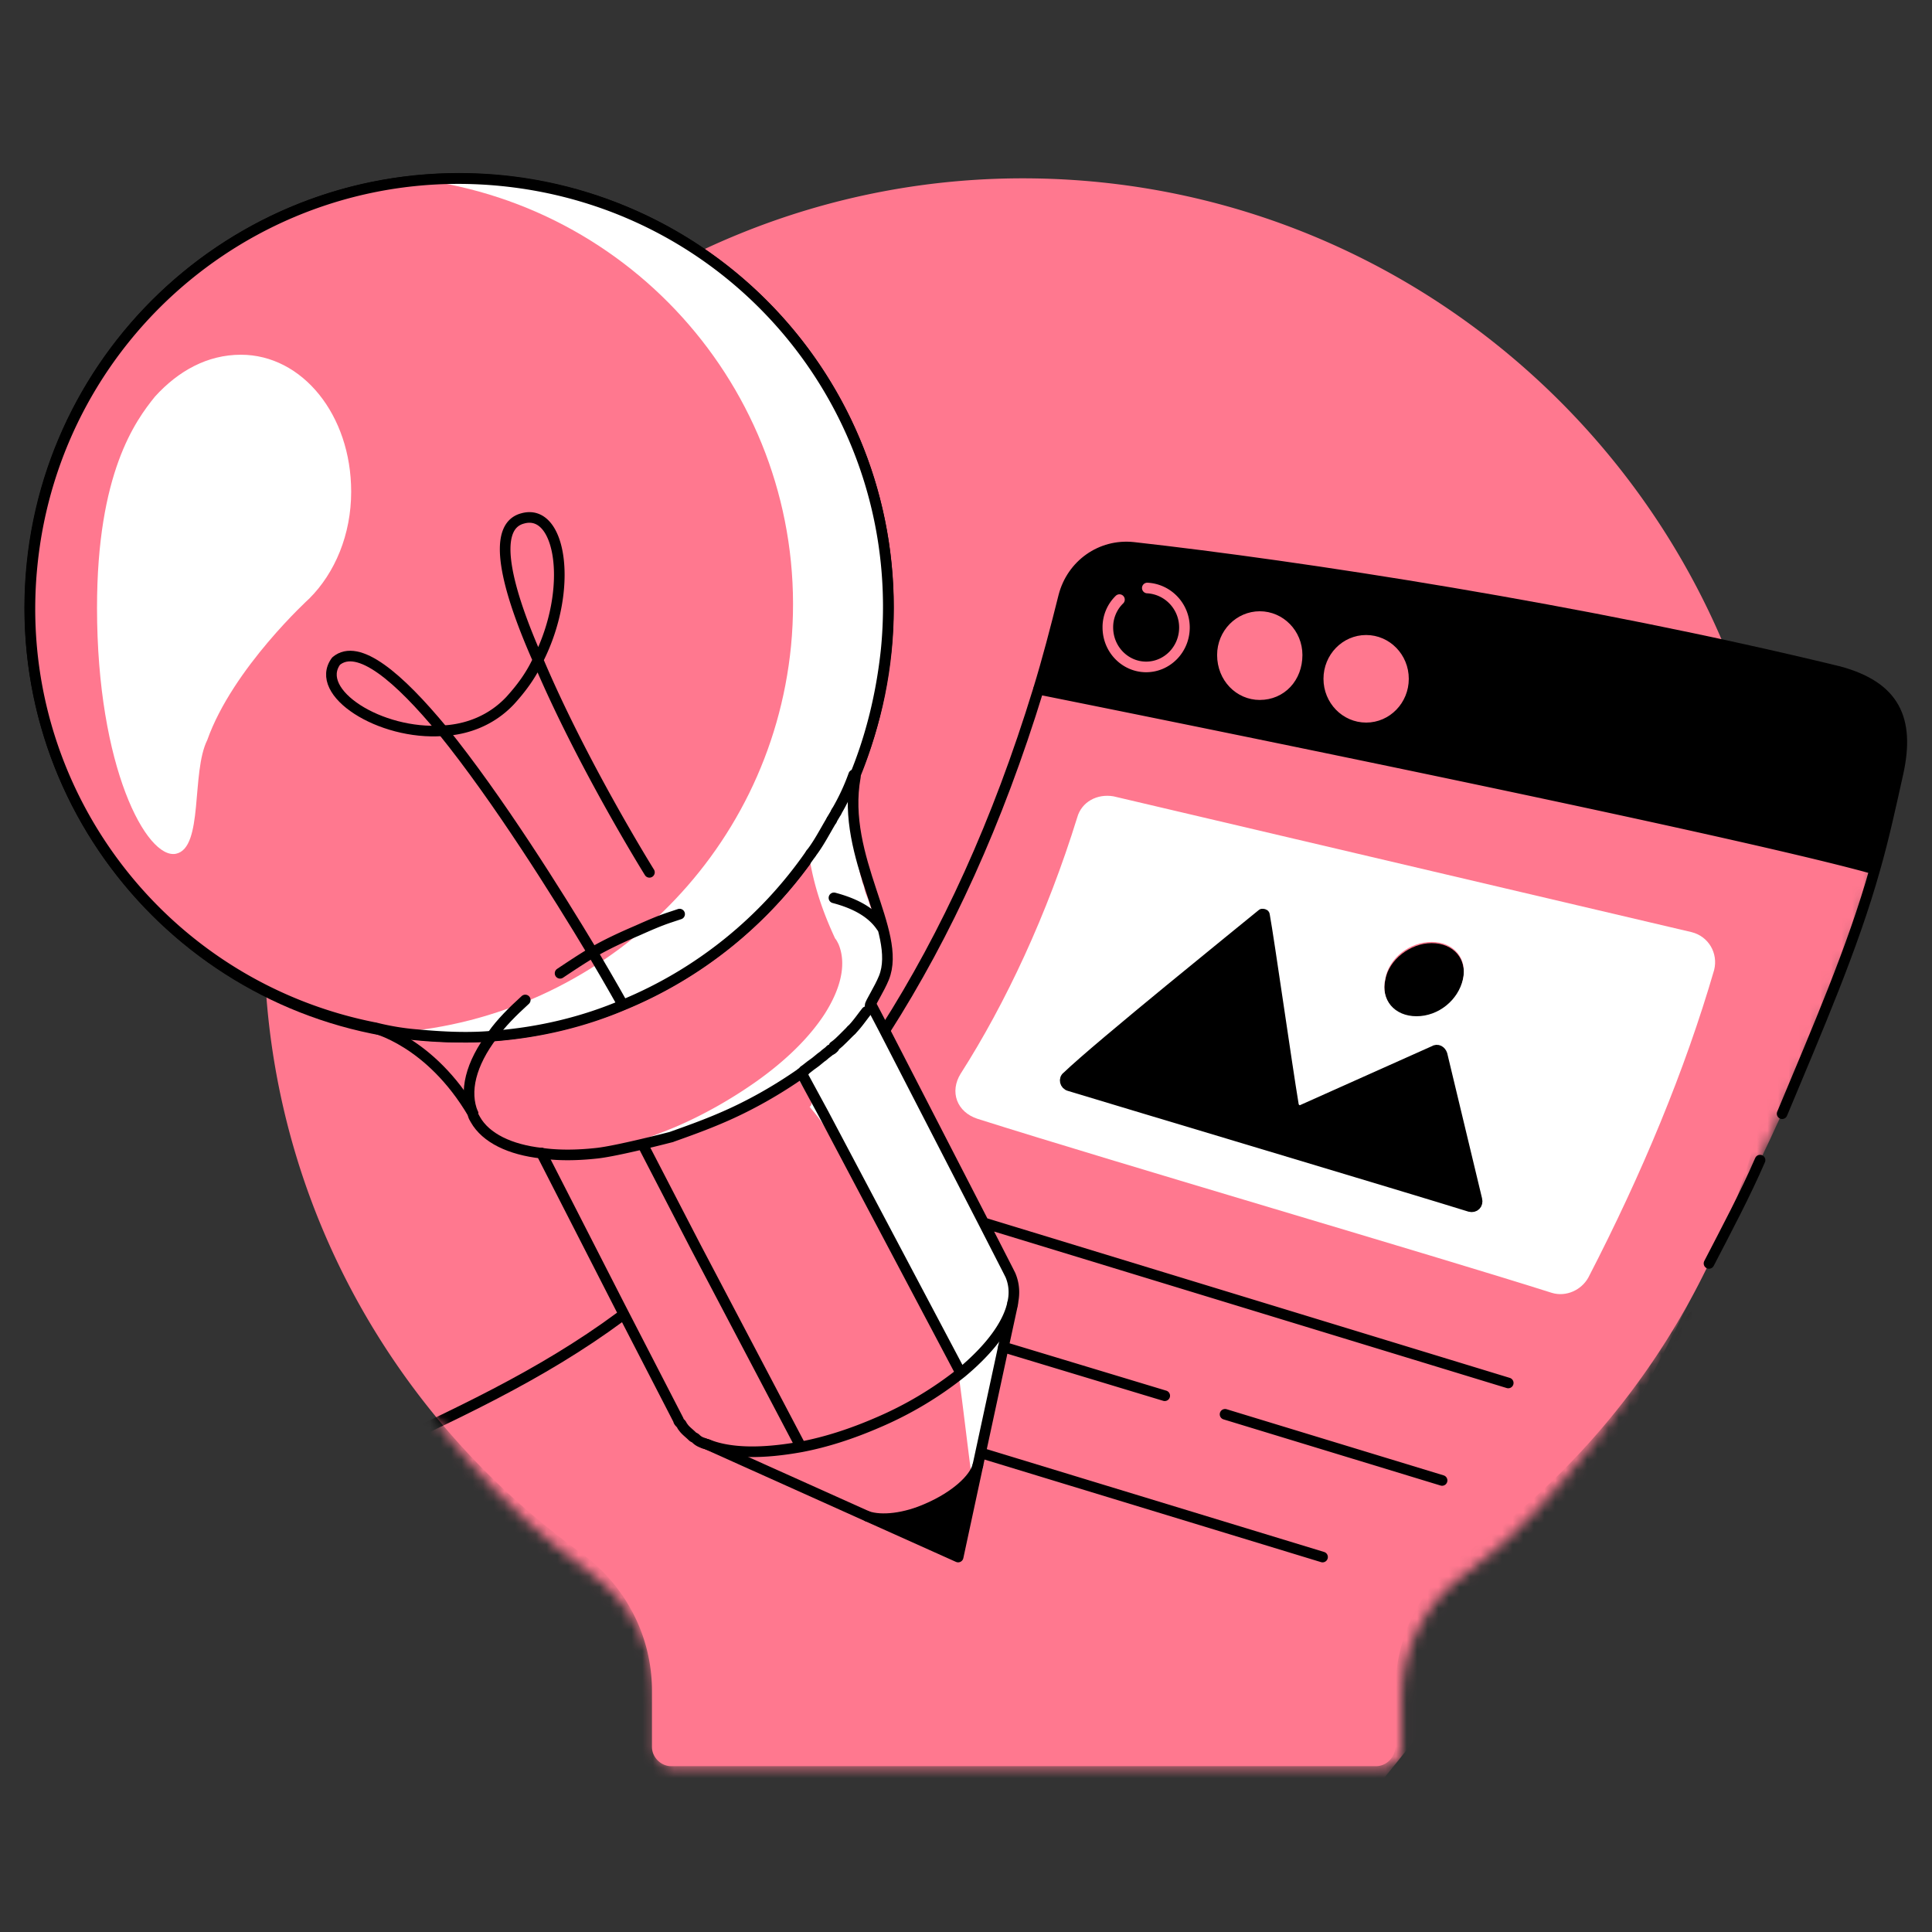 <svg width="182" height="182" fill="none" xmlns="http://www.w3.org/2000/svg"><rect width="100%" height="100%" fill="#333333" stroke="none"/><path fill="" d="M9 5h172v172H9z"/><path d="M97.453 16.808c-39.17-.602-71.953 31.095-72.556 70.145-.482 24.466 11.45 46.04 29.77 59.298 4.218 3.013 6.75 7.834 6.75 13.016v5.304c0 .964.843 1.807 1.807 1.807h66.409c.964 0 1.807-.843 1.807-1.807v-5.304a16.014 16.014 0 0 1 6.87-13.137 71.269 71.269 0 0 0 29.649-57.972c-.12-38.808-31.457-70.747-70.506-71.35Z" fill="#FF788F"/><path d="M43.25 97.7c22.34 0 40.45-18.11 40.45-40.45 0-22.34-18.11-40.45-40.45-40.45C20.91 16.8 2.8 34.91 2.8 57.25c0 22.34 18.11 40.45 40.45 40.45Z" fill="#FF788F" stroke="#000" stroke-linecap="round" stroke-linejoin="round"/><path d="M44.782 97.592c-1.858.11-3.607 0-5.466-.11C17.123 95.297.833 75.618 3.02 53.316c2.187-22.193 21.865-38.483 44.167-36.296 9.293.875 17.602 4.92 23.943 10.933-19.897.765-36.624 16.18-38.592 36.514a39.97 39.97 0 0 0 12.244 33.126Z" fill="#fff"/><path d="M43.25 97.7c22.34 0 40.45-18.11 40.45-40.45 0-22.34-18.11-40.45-40.45-40.45C20.91 16.8 2.8 34.91 2.8 57.25c0 22.34 18.11 40.45 40.45 40.45Z" fill="#FF788F"/><path d="M83.481 61.186c-2.186 22.193-21.865 38.482-44.167 36.296-.656-.11-1.421-.11-2.077-.219 19.241-1.42 35.312-16.508 37.28-36.405 2.077-21.537-13.12-40.669-34.22-43.84 2.297-.109 4.593-.109 6.888.11C69.38 19.205 85.56 38.884 83.481 61.186ZM33.082 46.318c0 4.045-1.53 7.653-3.936 10.058 0 0-7.215 6.56-9.62 13.337-1.531 3.062-.328 10.168-2.952 10.714-2.733.547-7.434-8.09-7.434-23.177 0-12.681 3.607-17.601 5.466-19.897 2.186-2.405 4.92-3.936 8.09-3.936 5.794 0 10.386 5.685 10.386 12.9Z" fill="#fff"/><path d="m60.74 108.196 4.811 9.183-6.997 5.685-7.434-14.54c1.53.218 3.28.218 5.138 0h.11c.218 0 .546-.11.874-.11.219 0 .438-.109.656-.109.438-.109.875-.109 1.312-.219.11 0 .219 0 .219-.109h.218c.328-.109.657-.109.984-.219h.11v.438Z" fill="#FF788F"/><path d="M134.864 88.845c2.077 0 3.389 1.53 2.951 3.499-.437 1.968-2.405 3.498-4.373 3.498-1.967 0-3.389-1.53-2.951-3.498.328-1.968 2.405-3.499 4.373-3.499ZM100.535 101.417c2.952-2.842 16.508-13.775 18.367-15.305.109-.11.218 0 .218.109.438 2.405 2.078 14.103 2.734 17.929.109.328.437.547.765.438l12.463-5.576c.328-.11.656 0 .765.328l3.28 13.666c.109.437-.328.765-.656.656-5.357-1.64-32.688-9.84-37.717-11.37-.328-.109-.438-.656-.219-.875ZM108.079 55.392c1.968.109 3.498 1.749 3.498 3.717 0 2.077-1.64 3.717-3.607 3.717-1.968 0-3.608-1.64-3.608-3.717 0-1.203.546-2.296 1.312-2.952l2.405-.765Z" fill="#000"/><path d="M107.97 62.935c1.968 0 3.608-1.64 3.608-3.717s-1.531-3.717-3.499-3.717l-2.296.765c-.874.656-1.311 1.75-1.311 2.952-.11 1.968 1.53 3.717 3.498 3.717Zm-1.203-11.37c15.634 1.858 42.2 5.794 66.47 11.698 5.248 1.421 6.778 4.482 5.576 9.511-.656 2.952-1.312 6.013-2.187 9.074-14.868-4.154-78.823-16.945-78.823-16.945.874-2.843 1.64-5.795 2.405-8.856.656-2.842 3.498-4.81 6.559-4.482Z" fill="#000"/><path d="M137.815 92.234c.438-1.968-.874-3.498-2.951-3.498-2.078 0-4.046 1.53-4.373 3.498-.438 1.968.874 3.499 2.951 3.499s3.936-1.53 4.373-3.499Zm-15.196 12.245c-.328.109-.656-.11-.765-.438-.656-3.935-2.296-15.524-2.733-17.929 0-.11-.11-.11-.219-.11-1.859 1.531-15.415 12.464-18.367 15.306-.328.219-.218.766.219.875 5.029 1.53 32.36 9.73 37.717 11.37.438.109.766-.219.656-.656l-3.28-13.666c-.109-.328-.437-.546-.765-.328l-12.463 5.576Zm26.566 15.633c-.546.984-1.749 1.531-2.842 1.203-11.37-3.608-40.997-12.245-54.116-16.399-1.64-.547-2.187-2.077-1.312-3.498 4.263-6.67 8.2-15.087 11.042-24.27.328-1.203 1.53-1.86 2.842-1.64l54.444 12.9c1.312.328 2.077 1.64 1.749 2.952-2.733 9.292-6.778 19.022-11.807 28.752Z" fill="#fff"/><path d="M66.644 136.073c2.187.875 5.248.875 8.856.219 2.296-.438 4.7-1.203 7.215-2.296a34.111 34.111 0 0 0 7.872-4.701c2.624-2.187 4.373-4.482 4.81-6.56l-.875 3.936-2.405 11.151c-.328 1.312-2.077 2.952-4.591 4.045-2.296.984-4.483 1.203-5.685.766l-15.197-6.56Z" fill="#FF788F"/><path d="m95.178 120.112-.218-.437-2.296-4.482-9.402-18.257-1.203-2.296c-.11.218-.328.546-.546.765-.438.547-.875 1.093-1.422 1.75l-.765.764c-.218.22-.546.547-.874.766-.11.109-.22.218-.328.218-.22.219-.438.438-.656.547-.328.219-.656.547-.984.765-.328.219-.547.438-.875.656-.11 0-.11.11-.219.11-.109.109-.328.218-.437.328.547.765.984 1.53 1.421 2.295.11.219.11.547-.109.656.547.656 1.093 1.312 1.53 2.077 1.203 1.968 2.187 4.046 3.28 6.013.984 1.968 2.187 3.936 3.28 5.904 1.968 3.717 3.498 7.653 5.904 11.151.109-.109 1.312 10.605 1.42 10.495 1.313-4.373 3.171-15.196 3.718-17.164v-.109a3.937 3.937 0 0 0-.219-2.515Z" fill="#fff"/><path d="m90.258 146.678-8.527-3.826c1.312.437 3.498.218 5.685-.765 2.405-1.094 4.264-2.734 4.592-4.045l-1.75 8.636Z" fill="#000"/><path d="m65.551 117.489 9.949 18.913c-3.499.656-6.67.547-8.856-.219l-.328-.218c-.328-.11-.546-.219-.765-.438-.11 0-.219-.109-.328-.218-.328-.219-.547-.547-.875-.875-.109-.109-.218-.218-.218-.328-.11-.109-.11-.218-.219-.328l-5.466-10.604 7.106-5.685Z" fill="#FF788F"/><path d="M88.51 141.649c-.329.109-.657.328-.985.437-2.296.984-4.482 1.203-5.685.765l-15.087-6.778c2.187.875 5.248.984 8.856.219l11.26 5.029c.438.219.984.328 1.64.328Z" fill="#FF788F"/><path d="M57.788 108.414c-.218 0-.437.11-.656.11-.328 0-.546.109-.874.109h-.11.11c2.296-.547 4.81-1.421 7.215-2.405 2.843-1.203 5.466-2.733 7.653-4.264 2.952-2.077 5.138-4.264 6.56-6.45 1.53-2.405 2.077-4.701 1.311-6.56-.109-.218-.218-.437-.328-.546-.546-1.203-1.858-4.045-2.405-7.544 0-.11.11-.11.11-.218.765-.984 1.312-2.078 1.968-3.17.109-.22.328-.547.437-.766a20.409 20.409 0 0 0 1.64-3.499v.11c-.11.765-.219 1.421-.219 2.186 0 .875 0 1.75.11 2.624.109.656.109 1.203.218 1.859.11.328.11.656.219.984.109.546.218 1.093.328 1.53.109.219.109.547.218.765.11.219.11.438.219.766.11.328.219.546.328.874.11.438.328.875.437 1.203.11.328.328.656.438.984.109.11.109.218.218.437 0 .11.11.11.11.219v.109c.109.11.218.328.218.437.328.766.437 1.53.328 2.406v.655c0 .22-.11.328-.11.547 0 .219-.109.328-.218.547 0 .109-.11.218-.11.437-.218.656-.655 1.312-1.093 1.968-.109.218-.327.546-.546.765-.437.547-.875 1.203-1.421 1.75l-.766.765c-.218.218-.546.546-.874.765-.11.11-.219.218-.328.218-.219.22-.438.329-.656.547-.328.219-.656.547-.984.765-.328.219-.547.438-.875.656-.109.11-.109.11-.218.11-2.187 1.53-4.81 3.061-7.653 4.263-1.53.656-3.061 1.203-4.592 1.75-.218.109-.546.218-.765.218-.656.219-1.203.328-1.858.438h-.11c-.328.109-.656.218-.984.218h-.218c-.11 0-.22 0-.22.11-.436 0-.874.109-1.202.218Z" fill="#fff"/><mask id="a" style="mask-type:alpha" maskUnits="userSpaceOnUse" x="28" y="30" width="150" height="137"><path d="M101.192 30.793c-35.53-.547-72.001 28.206-72.548 63.627-.437 22.193 10.386 41.762 27.004 53.788 3.826 2.733 6.122 7.106 6.122 11.807v4.811c0 .874.765 1.64 1.64 1.64h66.972c.875 0 1.64-.766 1.64-1.64v-4.811c0-4.701 2.296-9.183 6.231-11.916 16.29-11.698 32.386-46.058 38.945-67.377-.109-35.202-40.584-49.382-76.006-49.93Z" fill="#45E0A8"/></mask><g mask="url(#a)"><path d="M92.227 104.806c13.119 4.154 42.746 12.682 54.116 16.399 1.093.328 2.296-.11 2.843-1.203 5.029-9.621 9.074-19.46 11.807-28.862.328-1.312-.437-2.624-1.749-2.952l-54.444-12.9c-1.203-.328-2.406.437-2.843 1.64-2.842 9.183-6.669 17.601-11.042 24.27-.874 1.531-.328 3.17 1.312 3.608Zm-10.495 38.045 8.527 3.826 1.859-8.636 2.405-11.151.875-3.936v-.11c.218-.983.109-1.858-.219-2.623l-.219-.438-2.295-4.482-6.533-18.706c5.794-8.964 10.153-17.242 13.979-29.705 0 0 61.538 10.912 76.406 15.067-3.608 13.119-10.386 27.222-17.492 40.887-9.074 18.586-21.209 36.734-34.984 52.039H58.336L33.41 137.494c9.184-4.154 17.602-8.855 25.036-14.431l5.466 10.605c0 .109.11.218.219.328.109.109.109.218.218.328.219.328.547.546.875.874.11.11.218.11.328.219.218.219.437.328.765.437l.328.219 15.087 6.778Z" fill="#FF788F"/><path d="M58.446 124.047c-7.543 5.576-15.743 9.293-24.926 13.557l24.926 37.28 67.782.109c13.447-14.978 23.614-32.798 33.235-50.946" stroke="#000" stroke-miterlimit="10" stroke-linecap="round" stroke-linejoin="round"/></g><path d="M160.993 119.018c1.64-3.17 3.389-6.45 4.81-9.73M167.881 104.915c3.279-7.871 6.668-15.633 8.746-23.067.874-3.061 1.53-6.123 2.186-9.074 1.093-5.03-.328-8.09-5.576-9.512-24.27-5.903-50.836-9.948-66.469-11.698-3.061-.328-5.795 1.64-6.56 4.592-.765 3.061-1.53 6.013-2.405 8.855-3.826 12.464-8.637 22.959-14.43 32.033" stroke="#000" stroke-miterlimit="10" stroke-linecap="round" stroke-linejoin="round"/><path d="M108.08 55.392c1.968.109 3.498 1.749 3.498 3.717 0 2.077-1.64 3.717-3.607 3.717-1.968 0-3.608-1.64-3.608-3.717a3.62 3.62 0 0 1 1.093-2.624" stroke="#FF788F" stroke-miterlimit="10" stroke-linecap="round" stroke-linejoin="round"/><path d="M159.244 88.299c1.311.327 2.077 1.64 1.749 2.951-2.733 9.402-6.778 19.132-11.807 28.862-.547.984-1.75 1.531-2.843 1.203-11.37-3.608-40.997-12.245-54.116-16.399-1.64-.547-2.186-2.077-1.312-3.498 4.264-6.67 8.2-15.087 11.042-24.27.328-1.203 1.531-1.86 2.843-1.64l54.444 12.79Z" stroke="#fff" stroke-miterlimit="10" stroke-linecap="round" stroke-linejoin="round"/><path d="m92.665 115.192 49.415 15.087M115.404 133.231l20.444 6.231M92.665 136.948l31.923 9.73M94.523 126.89l15.197 4.592M76.377 80.429A40 40 0 0 1 58.776 94.64c-3.827 1.64-7.981 2.624-12.245 2.952-2.296.218-4.7.11-7.106-.11a24.024 24.024 0 0 1-4.045-.656C15.155 92.892.943 74.198 3.02 53.316 5.206 31.123 24.885 14.833 47.187 17.02 69.49 19.206 85.67 38.885 83.483 61.187c-.437 4.155-1.421 8.2-2.952 11.917M78.78 76.491c-.11.219-.328.547-.437.766M66.645 136.073c2.187.875 5.248.875 8.856.219 2.296-.438 4.7-1.203 7.215-2.296a34.114 34.114 0 0 0 7.872-4.701c2.624-2.187 4.373-4.482 4.81-6.56M51.011 108.633l7.434 14.54 5.467 10.605c0 .109.109.218.218.328.11.109.11.218.219.328.219.328.546.546.874.874.11.11.22.11.329.219.218.218.437.328.765.437M82.061 94.64l1.203 2.295 9.402 18.257 2.295 4.483.22.437c.327.765.436 1.64.218 2.624" stroke="#000" stroke-miterlimit="10" stroke-linecap="round" stroke-linejoin="round"/><path d="M44.562 104.915c-4.045-6.887-9.402-8.09-9.402-8.09h.109M92.118 138.041l-1.858 8.637-8.528-3.827c1.312.438 3.499.219 5.685-.765 2.515-1.093 4.373-2.733 4.701-4.045Z" stroke="#000" stroke-miterlimit="10" stroke-linecap="round" stroke-linejoin="round"/><path d="m66.317 135.964.328.109 15.087 6.778M92.118 138.041l2.405-11.151.875-4.045v-.11M51.012 108.633c-2.952-.328-5.248-1.422-6.232-3.171-.11-.218-.218-.328-.218-.546-.875-2.078-.22-4.701 1.858-7.435.765-1.093 1.859-2.186 3.061-3.28M78.233 98.902c-.218.219-.437.328-.656.547-.328.219-.656.547-.984.765-.328.219-.546.438-.874.656M80.201 97.044l-.765.765c-.219.219-.547.547-.875.766M80.578 73.183c-1.39 7.643 4.454 14.591 2.685 18.941-.427 1.05-1.296 2.38-1.296 2.598" stroke="#000" stroke-miterlimit="10" stroke-linecap="round" stroke-linejoin="round"/><path d="M78.561 84.581c2.078.547 3.608 1.421 4.483 2.733M75.72 100.98c-.11.109-.11.109-.22.109-2.186 1.531-4.81 3.061-7.652 4.264-1.53.656-3.061 1.203-4.592 1.749M78.562 98.684c-.11.11-.22.219-.33.219M81.623 95.295c-.437.546-.875 1.203-1.421 1.75M78.78 76.49a20.412 20.412 0 0 0 1.64-3.498v.11M76.376 80.427c.765-.984 1.311-2.077 1.967-3.17M63.263 107.104s-5.036 1.31-7.004 1.529c-1.968.218-3.717.218-5.248 0M52.761 91.687c.984-.656 1.968-1.312 3.061-1.968 1.312-.765 2.733-1.421 4.264-2.077.984-.437 1.968-.875 2.952-1.203l.984-.328M176.517 81.848c-14.452-4.038-75.285-16.237-78.676-16.916M50.683 62.17c4.154 9.839 10.495 20.006 10.495 20.006M50.683 62.169c3.39-6.67 2.187-14.322-1.42-13.338-3.062.765-1.531 6.669 1.42 13.338ZM41.718 68.838c2.296-.109 4.592-.984 6.341-2.842 1.093-1.203 1.968-2.405 2.624-3.827" stroke="#000" stroke-miterlimit="10" stroke-linecap="round" stroke-linejoin="round"/><path d="M41.72 68.838c-4.155-5.028-7.981-8.308-10.059-6.56-2.186 2.953 4.155 6.998 10.058 6.56Z" stroke="#000" stroke-miterlimit="10" stroke-linecap="round" stroke-linejoin="round"/><path d="M58.664 94.64s-1.094-1.969-2.843-4.92c-3.28-5.467-8.964-14.54-14.103-20.882M60.742 108.195l4.81 9.293 9.733 18.504M90.479 129.295l-12.9-24.379-2.078-3.827M138.472 113.661c.437.11.765-.218.656-.656l-3.28-13.665c-.109-.328-.437-.547-.765-.328l-12.463 5.575c-.328.11-.656-.109-.766-.437-.656-3.936-2.295-15.524-2.733-17.93 0-.109-.109-.109-.218-.109-1.859 1.53-15.415 12.463-18.367 15.306-.328.219-.219.765.219.874 5.029 1.531 32.469 9.73 37.717 11.37Z" stroke="#000" stroke-miterlimit="10" stroke-linecap="round" stroke-linejoin="round"/><path d="M118.674 65.438c-1.919 0-3.518-1.6-3.518-3.731 0-2.026 1.599-3.624 3.518-3.624 1.919 0 3.518 1.599 3.518 3.624 0 2.132-1.493 3.73-3.518 3.73ZM128.694 67.57c1.943 0 3.518-1.624 3.518-3.625 0-2.002-1.575-3.625-3.518-3.625-1.943 0-3.518 1.623-3.518 3.625 0 2.001 1.575 3.624 3.518 3.624Z" fill="#FF788F" stroke="#FF788F" stroke-miterlimit="10" stroke-linecap="round" stroke-linejoin="round"/></svg>
